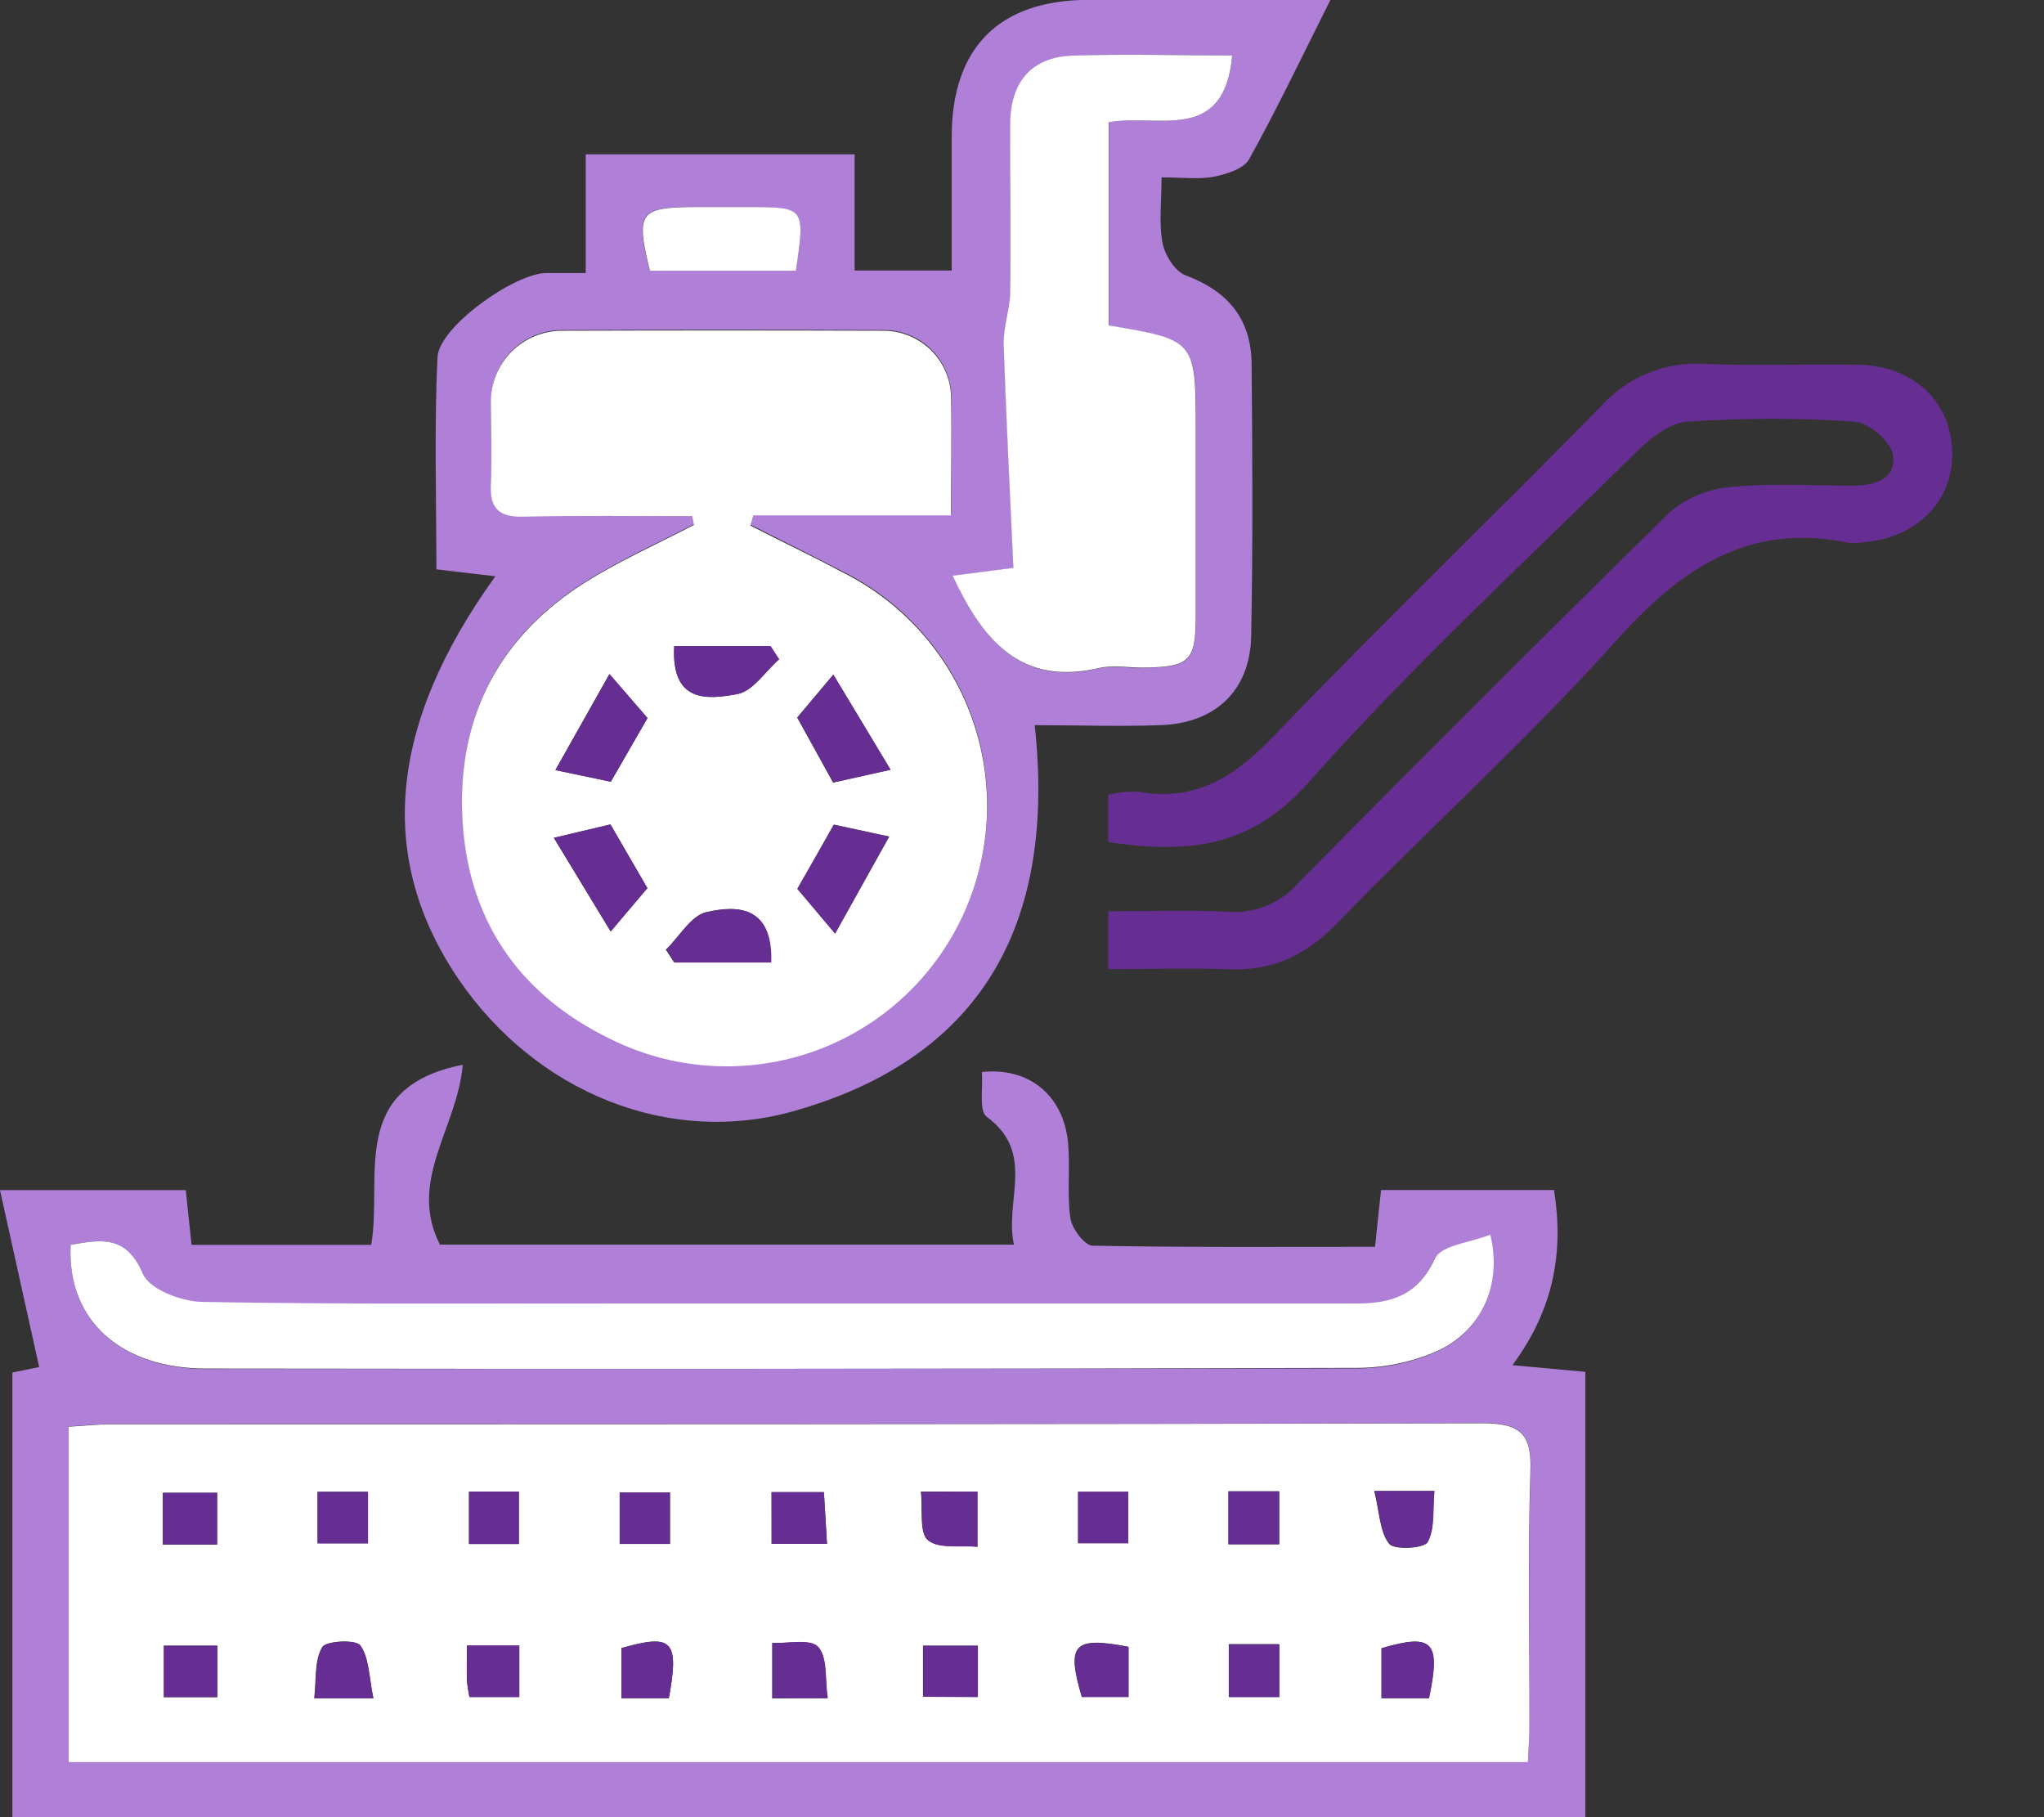 <svg width="18" height="16" viewBox="0 0 18 16" fill="none" xmlns="http://www.w3.org/2000/svg">
<rect x="0" y="0" width="18" height="16" fill="#333333" stroke="none"/>
<g clip-path="url(#clip0_342_144)">
<path d="M13.961 16H0.109V12.085L0.345 12.037C0.23 11.519 0.121 11.024 0 10.479H1.636L1.687 10.961H3.269C3.372 10.367 3.06 9.577 4.075 9.375C4.028 9.932 3.588 10.396 3.874 10.959H8.929C8.844 10.569 9.124 10.151 8.688 9.832C8.619 9.78 8.658 9.573 8.647 9.439C9.065 9.394 9.368 9.648 9.406 10.066C9.425 10.285 9.395 10.509 9.426 10.726C9.439 10.817 9.551 10.966 9.62 10.968C10.442 10.984 11.264 10.978 12.109 10.978C12.127 10.801 12.143 10.655 12.162 10.478H13.685C13.772 11.021 13.685 11.526 13.319 12.02L13.961 12.079V16ZM13.455 15.512C13.461 15.378 13.471 15.265 13.471 15.152C13.471 14.421 13.455 13.689 13.479 12.959C13.489 12.629 13.399 12.529 13.061 12.53C9.034 12.541 5.007 12.537 0.979 12.539C0.858 12.539 0.736 12.552 0.607 12.559V15.512H13.455ZM0.622 10.961C0.589 11.624 1.063 12.054 1.82 12.054C5.194 12.054 8.57 12.053 11.946 12.049C12.188 12.049 12.427 11.999 12.649 11.902C13.043 11.725 13.229 11.319 13.122 10.876C12.951 10.945 12.692 10.965 12.634 11.085C12.483 11.409 12.252 11.482 11.937 11.482C9.768 11.478 7.599 11.478 5.429 11.482C4.212 11.482 2.991 11.49 1.776 11.468C1.595 11.464 1.315 11.357 1.257 11.223C1.11 10.867 0.886 10.915 0.622 10.961Z" fill="#B07FD8"/>
<path d="M4.362 5.074L3.843 5.013C3.843 4.386 3.823 3.764 3.853 3.144C3.866 2.878 4.53 2.407 4.809 2.404C4.913 2.404 5.018 2.404 5.158 2.404V1.359H7.526V2.382H8.381C8.381 1.987 8.381 1.597 8.381 1.206C8.381 0.419 8.799 0.001 9.581 -0.001C10.274 -0.001 10.966 -0.001 11.716 -0.001C11.463 0.503 11.245 0.961 11 1.402C10.952 1.487 10.8 1.534 10.689 1.556C10.557 1.581 10.415 1.562 10.229 1.562C10.229 1.781 10.204 1.967 10.238 2.141C10.258 2.247 10.348 2.391 10.442 2.425C10.814 2.564 11.018 2.809 11.022 3.202C11.029 4.003 11.034 4.805 11.018 5.604C11.008 6.082 10.7 6.371 10.214 6.385C9.857 6.398 9.499 6.385 9.112 6.385C9.296 8.079 8.694 9.288 7.022 9.774C5.893 10.107 4.717 9.613 4.041 8.626C3.318 7.562 3.414 6.392 4.362 5.074ZM6.096 4.545L6.114 4.615C5.797 4.78 5.468 4.926 5.166 5.115C4.417 5.583 4.039 6.277 4.072 7.157C4.106 8.069 4.56 8.745 5.379 9.142C5.648 9.277 5.942 9.356 6.243 9.377C6.543 9.397 6.845 9.359 7.131 9.263C7.417 9.167 7.68 9.015 7.908 8.817C8.135 8.619 8.321 8.379 8.455 8.109C8.589 7.839 8.669 7.545 8.689 7.244C8.71 6.944 8.671 6.642 8.575 6.356C8.479 6.071 8.328 5.807 8.13 5.58C7.932 5.352 7.691 5.166 7.421 5.032C7.154 4.893 6.881 4.757 6.611 4.621L6.636 4.531H8.378C8.378 4.156 8.383 3.822 8.378 3.487C8.374 3.33 8.309 3.182 8.197 3.073C8.085 2.965 7.935 2.904 7.778 2.906C6.838 2.902 5.898 2.902 4.959 2.906C4.876 2.905 4.793 2.92 4.716 2.951C4.639 2.982 4.569 3.028 4.51 3.086C4.451 3.145 4.404 3.214 4.372 3.291C4.34 3.367 4.324 3.45 4.324 3.533C4.319 3.776 4.332 4.02 4.324 4.263C4.315 4.472 4.398 4.549 4.61 4.542C5.103 4.538 5.599 4.545 6.096 4.545ZM10.851 0.488C10.368 0.488 9.905 0.474 9.442 0.492C9.094 0.505 8.904 0.718 8.898 1.084C8.89 1.583 8.902 2.082 8.898 2.581C8.898 2.731 8.837 2.882 8.842 3.031C8.862 3.685 8.896 4.339 8.926 5.002L8.391 5.071C8.656 5.636 8.988 6.047 9.68 5.884C9.801 5.856 9.935 5.884 10.062 5.88C10.48 5.876 10.529 5.827 10.532 5.423C10.532 4.878 10.532 4.332 10.532 3.787C10.532 2.996 10.532 2.996 9.766 2.867V1.077C10.19 0.995 10.781 1.275 10.851 0.488ZM7.009 2.384C7.091 1.827 7.088 1.827 6.603 1.823H6.116C5.628 1.823 5.594 1.87 5.721 2.384H7.009Z" fill="#B07FD8"/>
<path d="M9.76 8.533V8.024C10.125 8.024 10.471 8.011 10.816 8.028C10.93 8.037 11.045 8.019 11.151 7.976C11.257 7.933 11.352 7.866 11.428 7.78C12.511 6.682 13.602 5.593 14.702 4.512C14.854 4.383 15.043 4.304 15.242 4.288C15.598 4.253 15.96 4.276 16.32 4.276C16.515 4.276 16.708 4.214 16.668 3.998C16.646 3.881 16.453 3.719 16.329 3.712C15.842 3.679 15.353 3.679 14.866 3.712C14.716 3.721 14.55 3.842 14.434 3.957C13.451 4.925 12.433 5.864 11.519 6.894C11.003 7.475 10.444 7.514 9.76 7.415V6.997C9.849 6.977 9.94 6.968 10.031 6.972C10.546 7.063 10.891 6.823 11.234 6.464C12.174 5.484 13.152 4.543 14.102 3.574C14.214 3.449 14.353 3.351 14.508 3.287C14.663 3.222 14.831 3.194 14.999 3.204C15.45 3.223 15.905 3.204 16.356 3.211C16.854 3.218 17.192 3.542 17.192 3.999C17.192 4.432 16.861 4.748 16.377 4.778C16.342 4.783 16.308 4.783 16.273 4.778C15.399 4.6 14.805 5.003 14.24 5.633C13.459 6.504 12.587 7.292 11.771 8.133C11.5 8.412 11.204 8.551 10.817 8.534C10.474 8.522 10.128 8.533 9.76 8.533Z" fill="#662E93"/>
<path d="M13.455 15.515H0.605V12.562C0.734 12.555 0.855 12.541 0.977 12.541C5.005 12.541 9.032 12.541 13.059 12.532C13.399 12.532 13.489 12.632 13.477 12.961C13.453 13.692 13.47 14.424 13.469 15.155C13.471 15.268 13.461 15.381 13.455 15.515ZM1.912 13.6V13.144H1.434V13.6H1.912ZM6.795 13.592H7.282C7.272 13.419 7.264 13.276 7.255 13.138H6.794L6.795 13.592ZM8.606 13.133H8.109C8.127 13.294 8.093 13.495 8.171 13.56C8.266 13.639 8.456 13.603 8.606 13.618V13.133ZM7.287 14.952C7.262 14.784 7.287 14.593 7.203 14.502C7.133 14.427 6.936 14.473 6.8 14.466V14.954L7.287 14.952ZM8.128 14.94H8.61V14.49H8.128V14.94ZM12.102 13.129C12.149 13.319 12.15 13.489 12.233 13.593C12.278 13.65 12.541 13.634 12.571 13.579C12.636 13.459 12.614 13.292 12.63 13.129H12.102ZM1.443 14.49V14.943H1.914V14.49H1.443ZM10.818 13.131V13.597H11.265V13.131H10.818ZM5.9 13.594V13.14H5.457V13.594H5.9ZM4.13 13.594H4.569V13.133H4.13V13.594ZM5.89 14.952C5.983 14.442 5.923 14.383 5.472 14.511V14.952H5.89ZM9.936 13.134H9.494V13.588H9.936V13.134ZM12.583 14.952C12.689 14.451 12.617 14.38 12.165 14.512V14.952H12.583ZM3.287 14.952C3.248 14.769 3.251 14.6 3.172 14.487C3.135 14.434 2.87 14.446 2.837 14.503C2.767 14.621 2.786 14.789 2.767 14.952H3.287ZM4.132 14.941H4.571V14.49H4.111C4.111 14.612 4.111 14.704 4.111 14.795C4.116 14.845 4.124 14.894 4.134 14.943L4.132 14.941ZM9.937 14.499C9.45 14.406 9.39 14.479 9.526 14.94H9.937V14.499ZM3.239 13.134H2.796V13.588H3.239V13.134ZM10.821 14.941H11.264V14.476H10.821V14.941Z" fill="white"/>
<path d="M0.622 10.961C0.886 10.915 1.11 10.868 1.259 11.218C1.317 11.352 1.598 11.46 1.779 11.463C2.996 11.485 4.217 11.476 5.432 11.477C7.602 11.477 9.771 11.477 11.94 11.477C12.255 11.477 12.486 11.407 12.637 11.08C12.692 10.963 12.951 10.941 13.124 10.871C13.232 11.314 13.046 11.72 12.651 11.898C12.43 11.994 12.19 12.044 11.948 12.044C8.573 12.053 5.198 12.055 1.822 12.05C1.063 12.052 0.589 11.624 0.622 10.961Z" fill="white"/>
<path d="M6.096 4.545C5.599 4.545 5.103 4.538 4.607 4.549C4.398 4.554 4.313 4.479 4.322 4.27C4.332 4.027 4.322 3.783 4.322 3.539C4.322 3.456 4.338 3.374 4.37 3.298C4.402 3.221 4.449 3.152 4.508 3.093C4.567 3.035 4.637 2.989 4.714 2.958C4.791 2.927 4.873 2.911 4.956 2.912C5.896 2.909 6.836 2.909 7.776 2.912C7.933 2.911 8.083 2.972 8.195 3.08C8.307 3.189 8.372 3.337 8.375 3.493C8.382 3.828 8.375 4.162 8.375 4.538H6.634L6.609 4.628C6.879 4.767 7.152 4.896 7.419 5.039C7.964 5.31 8.379 5.786 8.573 6.363C8.767 6.94 8.724 7.57 8.453 8.116C8.182 8.661 7.706 9.076 7.129 9.27C6.552 9.463 5.922 9.42 5.377 9.149C4.556 8.752 4.104 8.076 4.07 7.164C4.037 6.284 4.414 5.59 5.164 5.121C5.466 4.933 5.795 4.787 6.111 4.622L6.096 4.545ZM7.354 8.22L7.831 7.366L7.344 7.261C7.23 7.461 7.131 7.638 7.023 7.826L7.354 8.22ZM7.841 6.777L7.337 5.941L7.02 6.318L7.336 6.89L7.841 6.777ZM5.366 5.935C5.195 6.239 5.053 6.492 4.891 6.78L5.379 6.883L5.702 6.322L5.366 5.935ZM5.374 7.259L4.877 7.377C5.059 7.676 5.206 7.918 5.377 8.201L5.7 7.82L5.374 7.259ZM5.861 8.358L5.937 8.474H6.786C6.803 7.986 6.508 7.963 6.216 8.032C6.085 8.064 5.984 8.244 5.867 8.359L5.861 8.358ZM6.856 5.804L6.783 5.689H5.938C5.909 6.194 6.233 6.159 6.495 6.111C6.63 6.086 6.74 5.911 6.862 5.804H6.856Z" fill="white"/>
<path d="M10.851 0.488C10.781 1.275 10.19 0.996 9.764 1.077V2.865C10.53 2.994 10.53 2.994 10.53 3.785C10.53 4.33 10.53 4.876 10.53 5.421C10.53 5.825 10.475 5.874 10.06 5.878C9.932 5.878 9.799 5.854 9.678 5.882C8.986 6.043 8.653 5.634 8.389 5.069L8.924 5C8.894 4.337 8.86 3.683 8.839 3.029C8.835 2.88 8.893 2.729 8.896 2.579C8.903 2.08 8.891 1.581 8.896 1.082C8.901 0.716 9.09 0.503 9.44 0.49C9.905 0.474 10.368 0.488 10.851 0.488Z" fill="white"/>
<path d="M7.009 2.384H5.723C5.597 1.87 5.63 1.826 6.118 1.823H6.606C7.088 1.824 7.091 1.828 7.009 2.384Z" fill="white"/>
<path d="M1.912 13.599H1.434V13.144H1.912V13.599Z" fill="#662E93"/>
<path d="M6.795 13.593V13.138H7.256C7.264 13.277 7.273 13.416 7.283 13.593H6.795Z" fill="#662E93"/>
<path d="M8.609 13.133V13.62C8.459 13.606 8.269 13.641 8.174 13.563C8.096 13.498 8.13 13.297 8.112 13.136L8.609 13.133Z" fill="#662E93"/>
<path d="M7.29 14.952H6.803V14.465C6.942 14.472 7.138 14.426 7.206 14.5C7.29 14.593 7.265 14.784 7.29 14.952Z" fill="#662E93"/>
<path d="M8.131 14.94V14.49H8.612V14.943L8.131 14.94Z" fill="#662E93"/>
<path d="M12.105 13.127H12.633C12.617 13.29 12.639 13.457 12.574 13.576C12.543 13.632 12.281 13.646 12.236 13.591C12.153 13.487 12.152 13.317 12.105 13.127Z" fill="#662E93"/>
<path d="M1.443 14.49H1.914V14.943H1.443V14.49Z" fill="#662E93"/>
<path d="M10.818 13.131H11.265V13.597H10.818V13.131Z" fill="#662E93"/>
<path d="M5.9 13.594H5.457V13.14H5.9V13.594Z" fill="#662E93"/>
<path d="M4.13 13.595V13.134H4.569V13.595H4.13Z" fill="#662E93"/>
<path d="M5.89 14.953H5.472V14.512C5.922 14.383 5.983 14.443 5.89 14.953Z" fill="#662E93"/>
<path d="M9.936 13.135V13.588H9.494V13.135H9.936Z" fill="#662E93"/>
<path d="M12.585 14.953H12.167V14.513C12.619 14.381 12.691 14.451 12.585 14.953Z" fill="#662E93"/>
<path d="M3.289 14.954H2.769C2.789 14.791 2.769 14.623 2.839 14.505C2.872 14.448 3.138 14.435 3.175 14.489C3.253 14.602 3.25 14.768 3.289 14.954Z" fill="#662E93"/>
<path d="M4.134 14.943C4.124 14.893 4.117 14.843 4.112 14.793C4.109 14.701 4.112 14.61 4.112 14.488H4.574V14.943H4.134Z" fill="#662E93"/>
<path d="M9.939 14.502V14.943H9.528C9.393 14.481 9.454 14.408 9.939 14.502Z" fill="#662E93"/>
<path d="M3.241 13.136V13.59H2.798V13.136H3.241Z" fill="#662E93"/>
<path d="M10.823 14.943V14.479H11.267V14.943H10.823Z" fill="#662E93"/>
<path d="M7.354 8.22L7.021 7.826C7.129 7.638 7.23 7.461 7.342 7.261L7.829 7.366L7.354 8.22Z" fill="#662E93"/>
<path d="M7.844 6.778L7.339 6.89L7.023 6.317L7.34 5.94L7.844 6.778Z" fill="#662E93"/>
<path d="M5.369 5.936L5.702 6.322L5.379 6.883L4.891 6.781C5.055 6.492 5.198 6.24 5.369 5.936Z" fill="#662E93"/>
<path d="M5.377 7.259L5.702 7.82L5.379 8.201C5.207 7.918 5.06 7.676 4.878 7.377L5.377 7.259Z" fill="#662E93"/>
<path d="M5.867 8.359C5.984 8.246 6.085 8.065 6.222 8.033C6.512 7.964 6.809 7.99 6.792 8.475H5.942L5.867 8.359Z" fill="#662E93"/>
<path d="M6.862 5.804C6.74 5.911 6.63 6.086 6.494 6.111C6.233 6.159 5.909 6.194 5.937 5.689H6.787L6.862 5.804Z" fill="#662E93"/>
</g>
<defs>
<clipPath id="clip0_342_144">
<rect width="17.193" height="16" fill="white"/>
</clipPath>
</defs>
</svg>
